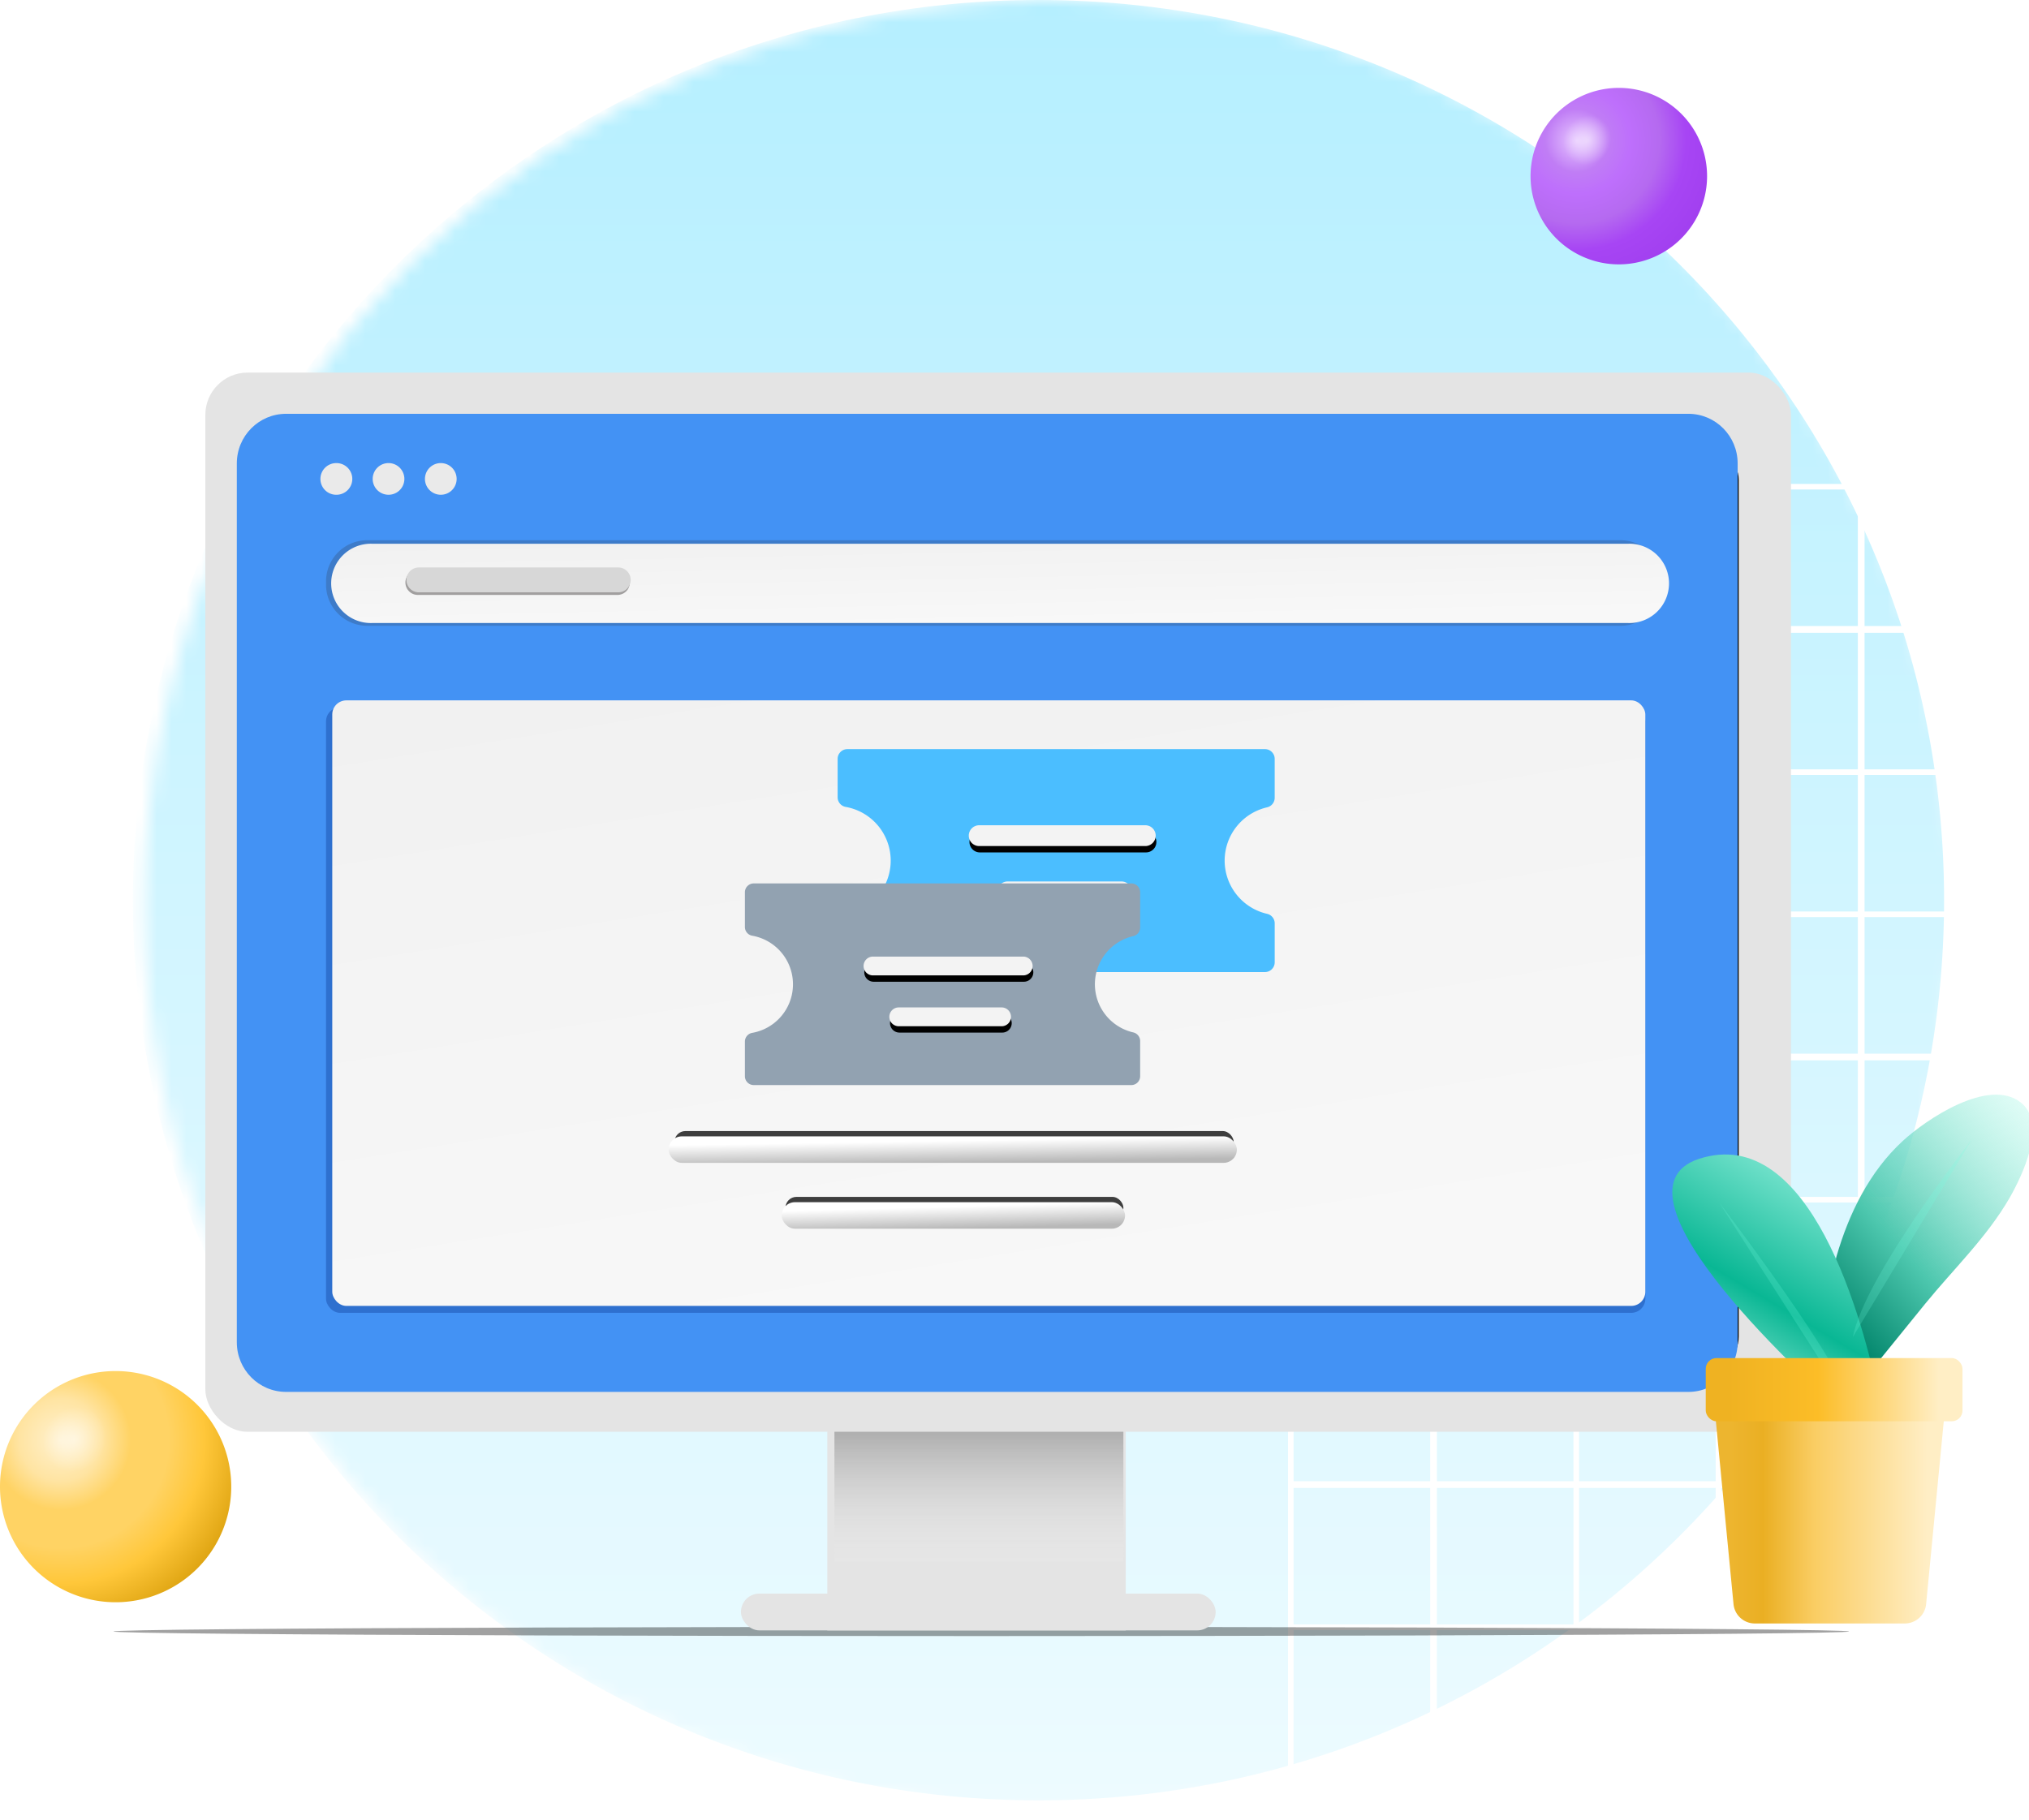 <svg xmlns="http://www.w3.org/2000/svg" width="136" height="122" fill="none" viewBox="0 0 136 122"><mask id="fs-a0yz44u54a" width="123" height="122" x="9" y="0" maskUnits="userSpaceOnUse"><path fill="url(#paint0_linear)" d="M70.377 121.412c33.527 0 60.706-27.179 60.706-60.706S103.904 0 70.377 0 9.671 27.179 9.671 60.706s27.18 60.706 60.706 60.706z"/></mask><g mask="url(#fs-a0yz44u54a)"><path fill="url(#paint1_linear)" d="M69.61 120.703c33.522 0 60.698-27.02 60.698-60.352C130.308 27.021 103.132 0 69.609 0 36.087 0 8.911 27.02 8.911 60.351c0 33.332 27.176 60.352 60.698 60.352z"/><path fill="#fff" d="M89.385 32.442a3.053 3.053 0 00-3.053 3.054v150.257h153.31V32.443H89.385zm149.807 9.53h-9.155v-9.154h9.155v9.155zm-76.017 57.333v-9.156h9.155v9.156h-9.155zm9.155.45v9.155h-9.155v-9.155h9.155zm-9.53-.45h-9.155v-9.156h9.155v9.156zm0 .45v9.155h-9.155v-9.155h9.155zm-9.606 9.155h-9.155v-9.155h9.155v9.155zm0 .375v9.155h-9.155v-9.155h9.155zm.451 0h9.155v9.155h-9.155v-9.155zm9.155 9.53v9.155h-9.155v-9.155h9.155zm.375 0h9.155v9.155h-9.155v-9.155zm0-.375v-9.155h9.155v9.155h-9.155zm9.53-9.155h9.155v9.155h-9.155v-9.155zm0-.375v-9.155h9.155v9.155h-9.155zm0-9.605v-9.156h9.155v9.156h-9.155zm0-9.53v-9.156h9.155v9.155h-9.155zm-.375 0h-9.155v-9.156h9.155v9.155zm-9.53 0h-9.155v-9.156h9.155v9.155zm-9.606 0h-9.155v-9.156h9.155v9.155zm0 .374v9.156h-9.155v-9.156h9.155zm-9.53 9.156h-9.155v-9.156h9.155v9.156zm0 .45v9.155h-9.155v-9.155h9.155zm0 9.53v9.155h-9.155v-9.155h9.155zm0 9.53v9.155h-9.155v-9.155h9.155zm.375 0h9.155v9.155h-9.155v-9.155zm9.155 9.606v9.155h-9.155v-9.155h9.155zm.451 0h9.155v9.155h-9.155v-9.155zm9.53 0h9.155v9.155h-9.155v-9.155zm9.53 0h9.155v9.155h-9.155v-9.155zm0-.451v-9.155h9.155v9.155h-9.155zm9.606-9.155h9.155v9.155h-9.155v-9.155zm0-.375v-9.155h9.155v9.155h-9.155zm0-9.53v-9.155h9.155v9.155h-9.155zm0-9.605v-9.156h9.155v9.156h-9.155zm0-9.53v-9.156h9.155v9.155h-9.155zm0-9.531v-9.155h9.155v9.155h-9.155zm-.451 0h-9.155v-9.155h9.155v9.155zm-9.53 0h-9.155v-9.155h9.155v9.155zm-9.53 0h-9.155v-9.155h9.155v9.155zm-9.606 0h-9.155v-9.155h9.155v9.155zm-9.53 0h-9.155v-9.155h9.155v9.155zm0 .375v9.155h-9.155V80.62h9.155zm-9.53 9.155h-9.155V80.62h9.155v9.155zm0 .376v9.155h-9.155v-9.156h9.155zm0 9.605v9.155h-9.155v-9.155h9.155zm0 9.53v9.155h-9.155v-9.155h9.155zm0 9.53v9.155h-9.155v-9.155h9.155zm0 9.606v9.155h-9.155v-9.155h9.155zm.375 0h9.155v9.155h-9.155v-9.155zm9.155 9.53v9.155h-9.155v-9.155h9.155zm.375 0h9.155v9.155h-9.155v-9.155zm9.606 0h9.155v9.155h-9.155v-9.155zm9.53 0h9.155v9.155h-9.155v-9.155zm9.53 0h9.155v9.155h-9.155v-9.155zm9.606 0h9.155v9.155h-9.155v-9.155zm0-.375v-9.155h9.155v9.155h-9.155zm9.53-9.155h9.155v9.155h-9.155v-9.155zm0-.451v-9.155h9.155v9.155h-9.155zm0-9.53v-9.155h9.155v9.155h-9.155zm0-9.53v-9.155h9.155v9.155h-9.155zm0-9.605v-9.156h9.155v9.156h-9.155zm0-9.53v-9.156h9.155v9.155h-9.155zm0-9.531v-9.155h9.155v9.155h-9.155zm0-9.605v-9.155h9.155v9.155h-9.155zm-.375 0h-9.155v-9.155h9.155v9.155zm-9.606 0h-9.155v-9.155h9.155v9.155zm-9.53 0h-9.155v-9.155h9.155v9.155zm-9.53 0h-9.155v-9.155h9.155v9.155zm-9.606 0h-9.155v-9.155h9.155v9.155zm-9.53 0h-9.155v-9.155h9.155v9.155zm-9.53 0h-9.155v-9.155h9.155v9.155zm0 .45v9.155h-9.155v-9.155h9.155zm-9.606 9.155h-9.155v-9.155h9.155v9.155zm0 .375v9.155h-9.155V80.62h9.155zm0 9.53v9.156h-9.155v-9.156h9.155zm0 9.606v9.155h-9.155v-9.155h9.155zm0 9.53v9.155h-9.155v-9.155h9.155zm0 9.53v9.155h-9.155v-9.155h9.155zm0 9.606v9.155h-9.155v-9.155h9.155zm0 9.53v9.155h-9.155v-9.155h9.155zm.451 0h9.155v9.155h-9.155v-9.155zm9.155 9.53v9.155h-9.155v-9.155h9.155zm.375 0h9.155v9.155h-9.155v-9.155zm9.53 0h9.155v9.155h-9.155v-9.155zm9.606 0h9.155v9.155h-9.155v-9.155zm9.53 0h9.155v9.155h-9.155v-9.155zm9.53 0h9.155v9.155h-9.155v-9.155zm9.606 0h9.155v9.155h-9.155v-9.155zm9.53 0h9.155v9.155h-9.155v-9.155zm0-.375v-9.155h9.155v9.155h-9.155zm9.53-9.155h9.155v9.155h-9.155v-9.155zm0-.375v-9.155h9.155v9.155h-9.155zm0-9.606v-9.155h9.155v9.155h-9.155zm0-9.53v-9.155h9.155v9.155h-9.155zm0-9.53v-9.155h9.155v9.155h-9.155zm0-9.605v-9.156h9.155v9.156h-9.155zm0-9.53v-9.156h9.155v9.155h-9.155zm0-9.531v-9.155h9.155v9.155h-9.155zm0-9.605v-9.155h9.155v9.155h-9.155zm0-9.53v-9.156h9.155v9.155h-9.155zm-.375 0h-9.155v-9.156h9.155v9.155zm-9.53 0h-9.155v-9.156h9.155v9.155zm-9.606 0h-9.155v-9.156h9.155v9.155zm-9.53 0h-9.155v-9.156h9.155v9.155zm-9.53 0h-9.155v-9.156h9.155v9.155zm-9.606 0h-9.155v-9.156h9.155v9.155zm-9.53 0h-9.155v-9.156h9.155v9.155zm-9.53 0h-9.155v-9.156h9.155v9.155zm-9.606 0h-9.155v-9.156h9.155v9.155zm0 .374v9.156h-9.155v-9.155h9.155zm-9.53 9.156h-9.155v-9.155h9.155v9.155zm0 .45v9.155h-9.155v-9.155h9.155zm0 9.53v9.155h-9.155V80.62h9.155zm0 9.53v9.156h-9.155v-9.156h9.155zm0 9.606v9.155h-9.155v-9.155h9.155zm0 9.53v9.155h-9.155v-9.155h9.155zm0 9.53v9.155h-9.155v-9.155h9.155zm0 9.606v9.155h-9.155v-9.155h9.155zm0 9.53v9.155h-9.155v-9.155h9.155zm0 9.53v9.155h-9.155v-9.155h9.155zm.375 0h9.155v9.155h-9.155v-9.155zm9.155 9.606v9.155h-9.155v-9.155h9.155zm.451 0h9.155v9.155h-9.155v-9.155zm9.53 0h9.155v9.155h-9.155v-9.155zm9.53 0h9.155v9.155h-9.155v-9.155zm9.606 0h9.155v9.155h-9.155v-9.155zm9.53 0h9.155v9.155h-9.155v-9.155zm9.53 0h9.155v9.155h-9.155v-9.155zm9.606 0h9.155v9.155h-9.155v-9.155zm9.53 0h9.155v9.155h-9.155v-9.155zm9.53 0h9.155v9.155h-9.155v-9.155zm0-.451v-9.155h9.155v9.155h-9.155zm9.605-9.155h9.156v9.155h-9.156v-9.155zm0-.375v-9.155h9.156v9.155h-9.156zm0-9.53v-9.155h9.156v9.155h-9.156zm0-9.606v-9.155h9.156v9.155h-9.156zm0-9.53v-9.155h9.156v9.155h-9.156zm0-9.53v-9.155h9.156v9.155h-9.156zm0-9.605v-9.156h9.156v9.156h-9.156zm0-9.53v-9.156h9.156v9.155h-9.156zm0-9.531v-9.155h9.156v9.155h-9.156zm0-9.605v-9.155h9.156v9.155h-9.156zm0-9.53v-9.156h9.156v9.155h-9.156zm0-9.531v-9.155h9.156v9.155h-9.156zm-.45 0h-9.155v-9.155h9.155v9.155zm-9.53 0h-9.155v-9.155h9.155v9.155zm-9.53 0h-9.155v-9.155h9.155v9.155zm-9.606 0h-9.155v-9.155h9.155v9.155zm-9.53 0h-9.155v-9.155h9.155v9.155zm-9.53 0h-9.155v-9.155h9.155v9.155zm-9.606 0h-9.155v-9.155h9.155v9.155zm-9.53 0h-9.155v-9.155h9.155v9.155zm-9.53 0h-9.155v-9.155h9.155v9.155zm-9.606 0h-9.155v-9.155h9.155v9.155zm-9.53 0h-9.155v-9.155h9.155v9.155zm0 .375v9.155h-9.155v-9.155h9.155zm-9.53 9.155h-9.155v-9.155h9.155v9.155zm0 .376v9.155h-9.155v-9.155h9.155zm0 9.605v9.155h-9.155v-9.155h9.155zm0 9.53v9.155h-9.155V80.62h9.155zm0 9.53v9.156h-9.155v-9.156h9.155zm0 9.606v9.155h-9.155v-9.155h9.155zm0 9.53v9.155h-9.155v-9.155h9.155zm0 9.53v9.155h-9.155v-9.155h9.155zm0 9.606v9.155h-9.155v-9.155h9.155zm0 9.53v9.155h-9.155v-9.155h9.155zm0 9.53v9.155h-9.155v-9.155h9.155zm0 9.606v9.155h-9.155v-9.155h9.155zm.375 0h9.155v9.155h-9.155v-9.155zm9.155 9.53v9.155h-9.155v-9.155h9.155zm.375 0h9.155v9.155h-9.155v-9.155zm9.606 0h9.155v9.155h-9.155v-9.155zm9.53 0h9.155v9.155h-9.155v-9.155zm9.53 0h9.155v9.155h-9.155v-9.155zm9.606 0h9.155v9.155h-9.155v-9.155zm9.53 0h9.155v9.155h-9.155v-9.155zm9.53 0h9.155v9.155h-9.155v-9.155zm9.606 0h9.155v9.155h-9.155v-9.155zm9.53 0h9.155v9.155h-9.155v-9.155zm9.53 0h9.155v9.155h-9.155v-9.155zm9.605 0h9.156v9.155h-9.156v-9.155zm0-.375v-9.155h9.156v9.155h-9.156zm9.531-9.155h9.155v9.155h-9.155v-9.155zm0-.451v-9.155h9.155v9.155h-9.155zm0-9.53v-9.155h9.155v9.155h-9.155zm0-9.53v-9.155h9.155v9.155h-9.155zm0-9.606v-9.155h9.155v9.155h-9.155zm0-9.53v-9.155h9.155v9.155h-9.155zm0-9.53v-9.155h9.155v9.155h-9.155zm0-9.605v-9.156h9.155v9.156h-9.155zm0-9.53v-9.156h9.155v9.155h-9.155zm0-9.531v-9.155h9.155v9.155h-9.155zm0-9.605v-9.155h9.155v9.155h-9.155zm0-9.53v-9.156h9.155v9.155h-9.155zm0-9.531v-9.155h9.155v9.155h-9.155zm0-9.605v-9.155h9.155v9.155h-9.155zm-.375 0h-9.156v-9.155h9.156v9.155zm-9.606 0h-9.155v-9.155h9.155v9.155zm-9.53 0h-9.155v-9.155h9.155v9.155zm-9.53 0h-9.155v-9.155h9.155v9.155zm-9.606 0h-9.155v-9.155h9.155v9.155zm-9.53 0h-9.155v-9.155h9.155v9.155zm-9.53 0h-9.155v-9.155h9.155v9.155zm-9.606 0h-9.155v-9.155h9.155v9.155zm-9.53 0h-9.155v-9.155h9.155v9.155zm-9.53 0h-9.155v-9.155h9.155v9.155zm-9.606 0h-9.155v-9.155h9.155v9.155zm-9.53 0h-9.155v-9.155h9.155v9.155zm-9.53 0h-9.155v-9.155h9.155v9.155zm0 .45v9.155h-9.155v-9.155h9.155zm-9.606 9.155h-9.155v-9.155h9.156v9.155zm0 .375v9.155h-9.155v-9.155h9.156zm0 9.53v9.156h-9.155v-9.155h9.156zm0 9.606v9.155h-9.155v-9.155h9.156zm0 9.53v9.155h-9.155V80.62h9.156zm0 9.53v9.156h-9.155v-9.156h9.156zm0 9.606v9.155h-9.155v-9.155h9.156zm0 9.53v9.155h-9.155v-9.155h9.156zm0 9.53v9.155h-9.155v-9.155h9.156zm0 9.606v9.155h-9.155v-9.155h9.156zm0 9.53v9.155h-9.155v-9.155h9.156zm0 9.53v9.155h-9.155v-9.155h9.156zm0 9.606v9.155h-9.155v-9.155h9.156zm0 9.53v9.155h-9.155v-9.155h9.156zm.45 0h9.156v9.155h-9.155v-9.155zm9.156 9.53v9.155h-9.155v-9.155h9.155zm.375 0h9.155v9.155h-9.155v-9.155zm9.53 0h9.155v9.155h-9.155v-9.155zm9.606 0h9.155v9.155h-9.155v-9.155zm9.53 0h9.155v9.155h-9.155v-9.155zm9.53 0h9.155v9.155h-9.155v-9.155zm9.606 0h9.155v9.155h-9.155v-9.155zm9.53 0h9.155v9.155h-9.155v-9.155zm9.53 0h9.155v9.155h-9.155v-9.155zm9.606 0h9.155v9.155h-9.155v-9.155zm9.53 0h9.155v9.155h-9.155v-9.155zm9.53 0h9.155v9.155h-9.155v-9.155zm9.605 0h9.156v9.155h-9.156v-9.155zm9.531 0h9.155v9.155h-9.155v-9.155zm0-.375v-9.155h9.155v9.155h-9.155zm9.53-9.155h9.155v9.155h-9.155v-9.155zm0-.375v-9.155h9.155v9.155h-9.155zm0-9.606v-9.155h9.155v9.155h-9.155zm0-9.53v-9.155h9.155v9.155h-9.155zm0-9.53v-9.155h9.155v9.155h-9.155zm0-9.606v-9.155h9.155v9.155h-9.155zm0-9.53v-9.155h9.155v9.155h-9.155zm0-9.53v-9.155h9.155v9.155h-9.155zm0-9.605v-9.156h9.155v9.156h-9.155zm0-9.53v-9.156h9.155v9.155h-9.155zm0-9.531v-9.155h9.155v9.155h-9.155zm0-9.605v-9.155h9.155v9.155h-9.155zm0-9.53v-9.156h9.155v9.155h-9.155zm0-9.531v-9.155h9.155v9.155h-9.155zM95.862 32.818v9.155h-9.155V35.87a3.053 3.053 0 013.054-3.053h6.102zm-9.155 143.329h9.156v9.155h-9.156v-9.155zm143.33 9.155v-9.155h9.155v9.155h-9.155z"/></g><path fill="url(#paint2_radial)" d="M7.75 107.42a7.75 7.75 0 100-15.5 7.75 7.75 0 000 15.5z"/><path fill="url(#paint3_radial)" d="M3.268 99.292c-1.405-.865-1.756-2.836-.784-4.375.946-1.54 2.863-2.107 4.267-1.243 1.404.865 1.756 2.836.783 4.375-.972 1.567-2.89 2.107-4.266 1.243z" opacity=".5"/><path fill="url(#paint4_radial)" d="M108.506 17.724a5.916 5.916 0 100-11.832 5.916 5.916 0 000 11.832z"/><path fill="url(#paint5_radial)" d="M105.084 11.52c-1.072-.66-1.34-2.165-.598-3.34.722-1.174 2.185-1.607 3.257-.948 1.072.66 1.34 2.165.598 3.34-.742 1.195-2.206 1.607-3.257.948z" opacity=".5"/><g filter="url(#filter0_f)"><ellipse cx="65.773" cy="109.38" fill="#000" fill-opacity=".37" rx="58.169" ry=".308"/></g><g filter="url(#filter1_ii)"><path fill="#E4E4E4" d="M55.454 86.092c0-1.043.845-1.889 1.887-1.889h16.227c1.042 0 1.887.845 1.887 1.888v22.981H55.454v-22.98z"/></g><path fill="url(#paint6_linear)" d="M55.93 93.552h19.368v11.164H55.93z"/><g filter="url(#filter2_ii)"><rect width="106.281" height="71.011" x="13.764" y="24.744" fill="#E4E4E4" rx="2.831"/></g><rect width="98.097" height="62.191" x="18.444" y="29.777" fill="#010101" rx="2.359"/><g filter="url(#filter3_iii)"><path fill="#4392F4" d="M113.641 27.507H19.648c-1.824 0-3.302 1.488-3.302 3.325v58.925c0 1.836 1.478 3.325 3.302 3.325h93.993c1.824 0 3.302-1.489 3.302-3.325V30.832c0-1.837-1.478-3.325-3.302-3.325z"/></g><path fill="#231F20" d="M108.62 36.218H24.614a2.76 2.76 0 00-2.76 2.76v.216a2.76 2.76 0 002.76 2.76h84.006a2.76 2.76 0 002.76-2.76v-.216a2.76 2.76 0 00-2.76-2.76z" opacity=".2"/><g filter="url(#filter4_ii)"><path fill="url(#paint7_linear)" d="M109.139 36.218H24.93a2.659 2.659 0 100 5.316h84.209a2.659 2.659 0 100-5.316z"/></g><path fill="#231F20" d="M41.354 38.219H28.037a.834.834 0 100 1.667h13.317a.834.834 0 100-1.667z" opacity=".4"/><path fill="#D7D7D7" d="M41.41 38.045H28.105a.834.834 0 100 1.667H41.41a.834.834 0 100-1.667z"/><g filter="url(#filter5_ii)"><path fill="#EAEAEA" d="M22.506 33.17a1.062 1.062 0 100-2.122 1.062 1.062 0 000 2.123z"/></g><g filter="url(#filter6_ii)"><path fill="#EAEAEA" d="M26.01 33.17a1.062 1.062 0 100-2.123 1.062 1.062 0 000 2.123z"/></g><g filter="url(#filter7_ii)"><path fill="#EAEAEA" d="M29.513 33.17a1.062 1.062 0 100-2.123 1.062 1.062 0 000 2.123z"/></g><rect width="88.431" height="40.597" x="21.853" y="47.42" fill="#002880" fill-opacity=".32" rx=".944"/><g filter="url(#filter8_ii)"><rect width="88.012" height="40.597" x="22.271" y="46.719" fill="url(#paint8_linear)" rx=".944"/></g><g filter="url(#filter9_di)"><path fill="#4BBEFF" d="M82.18 57.7a3.667 3.667 0 012.842-3.573.655.655 0 00.512-.637v-2.613a.655.655 0 00-.655-.654H56.894a.655.655 0 00-.655.654v2.578a.654.654 0 00.54.643 3.658 3.658 0 010 7.203.655.655 0 00-.54.643v2.572a.655.655 0 00.655.655H84.88a.655.655 0 00.655-.655v-2.612a.654.654 0 00-.512-.638A3.666 3.666 0 0182.18 57.7z"/></g><g filter="url(#filter10_d)"><path fill="#000" d="M76.814 55.281H65.679a.697.697 0 00-.696.697v.002c0 .384.312.696.696.696h11.135a.697.697 0 00.696-.696v-.002a.697.697 0 00-.696-.697z"/></g><g filter="url(#filter11_ii)"><path fill="#F3F3F3" d="M76.814 55.281H65.679a.697.697 0 00-.696.697v.002c0 .384.312.696.696.696h11.135a.697.697 0 00.696-.696v-.002a.697.697 0 00-.696-.697z"/></g><g filter="url(#filter12_d)"><path fill="#000" d="M75.214 59.05h-7.625a.697.697 0 00-.697.696v.002c0 .385.312.696.697.696h7.625a.697.697 0 00.697-.696v-.002a.697.697 0 00-.697-.697z"/></g><g filter="url(#filter13_ii)"><path fill="#F3F3F3" d="M75.214 59.05h-7.625a.697.697 0 00-.697.696v.002c0 .385.312.696.697.696h7.625a.697.697 0 00.697-.696v-.002a.697.697 0 00-.697-.697z"/></g><g filter="url(#filter14_d)"><g filter="url(#filter15_i)"><path fill="#92A2B1" d="M73.483 64.386a3.315 3.315 0 012.57-3.23.592.592 0 00.463-.577v-2.362a.592.592 0 00-.592-.593H50.616a.592.592 0 00-.592.593v2.33a.592.592 0 00.488.582 3.307 3.307 0 010 6.514.592.592 0 00-.488.582v2.326a.592.592 0 00.592.592h25.308a.592.592 0 00.592-.592v-2.363a.592.592 0 00-.463-.576 3.315 3.315 0 01-2.57-3.226z"/></g><g filter="url(#filter16_d)"><path fill="#000" d="M68.63 62.199H58.561a.63.63 0 00-.63.63v.001c0 .348.282.63.63.63h10.07a.63.63 0 00.63-.63v-.001a.63.63 0 00-.63-.63z"/></g><g filter="url(#filter17_ii)"><path fill="#F3F3F3" d="M68.63 62.199H58.561a.63.63 0 00-.63.63v.001c0 .348.282.63.63.63h10.07a.63.63 0 00.63-.63v-.001a.63.63 0 00-.63-.63z"/></g><g filter="url(#filter18_d)"><path fill="#000" d="M67.183 65.607h-6.895a.63.63 0 00-.63.63v.002c0 .347.282.63.63.63h6.895a.63.63 0 00.63-.63v-.002a.63.63 0 00-.63-.63z"/></g><g filter="url(#filter19_ii)"><path fill="#F3F3F3" d="M67.183 65.607h-6.895a.63.63 0 00-.63.63v.002c0 .347.282.63.63.63h6.895a.63.63 0 00.63-.63v-.002a.63.63 0 00-.63-.63z"/></g></g><g filter="url(#filter20_d)"><rect width="22.652" height="1.472" x="52.648" y="80.196" fill="#3E3E3E" rx=".736"/></g><g filter="url(#filter21_dii)"><rect width="23.015" height="1.777" x="52.441" y="79.891" fill="url(#paint9_linear)" rx=".889"/></g><g filter="url(#filter22_d)"><rect width="37.488" height="1.472" x="45.205" y="75.783" fill="#3E3E3E" rx=".736"/></g><g filter="url(#filter23_dii)"><rect width="38.089" height="1.777" x="44.862" y="75.477" fill="url(#paint10_linear)" rx=".889"/></g><g filter="url(#filter24_ii)"><rect width="31.819" height="2.467" x="49.664" y="106.604" fill="#E4E4E4" rx="1.234"/></g><g filter="url(#filter25_i)"><path fill="url(#paint11_linear)" d="M121.209 93.179c-.029-.008-.059-.013-.083-.032-.607-.486 1.126-8.107 1.29-8.673.83-2.865 2.204-5.653 4.413-7.698 1.564-1.448 5.743-4.28 7.911-2.615 1.827 1.405.115 4.933-.727 6.408-1.51 2.623-3.735 4.748-5.636 7.075-1.134 1.391-2.273 2.81-3.407 4.201-.078.102-.725 1.02-1.159 1.541-.225.27-.55.313-.891.227l-1.711-.434z"/></g><g filter="url(#filter26_i)"><path fill="url(#paint12_linear)" d="M123.702 95.476c.927.2 1.753-.589 1.56-1.517-1.065-5.11-4.595-18.43-12.07-16.003-6.793 2.23 7.807 15.367 9.922 17.228.17.15.367.244.588.292z"/></g><path fill="#77FFE4" fill-opacity=".2" d="M115.228 80.613s8.742 11.41 8.842 13.824l-8.842-13.824zm16.927-4.202s-7.183 9.164-7.964 13.231l7.964-13.23z"/><path fill="url(#paint13_linear)" d="M114.776 92.838a1.436 1.436 0 011.429-1.573h12.89c.847 0 1.51.73 1.428 1.573l-1.418 14.707a1.435 1.435 0 01-1.428 1.298h-10.054c-.74 0-1.358-.562-1.429-1.298l-1.418-14.707z"/><g filter="url(#filter27_i)"><rect width="17.209" height="4.237" x="114.046" y="91.265" fill="url(#paint14_linear)" rx=".718"/></g><defs><filter id="filter0_f" width="118.318" height="2.597" x="6.615" y="108.082" color-interpolation-filters="sRGB" filterUnits="userSpaceOnUse"><feFlood flood-opacity="0" result="BackgroundImageFix"/><feBlend in="SourceGraphic" in2="BackgroundImageFix" result="shape"/><feGaussianBlur result="effect1_foregroundBlur" stdDeviation=".495"/></filter><filter id="filter1_ii" width="20.19" height="25.057" x="55.359" y="84.109" color-interpolation-filters="sRGB" filterUnits="userSpaceOnUse"><feFlood flood-opacity="0" result="BackgroundImageFix"/><feBlend in="SourceGraphic" in2="BackgroundImageFix" result="shape"/><feColorMatrix in="SourceAlpha" result="hardAlpha" values="0 0 0 0 0 0 0 0 0 0 0 0 0 0 0 0 0 0 127 0"/><feOffset dx=".472" dy=".519"/><feGaussianBlur stdDeviation=".047"/><feComposite in2="hardAlpha" k2="-1" k3="1" operator="arithmetic"/><feColorMatrix values="0 0 0 0 0.958 0 0 0 0 0.958 0 0 0 0 0.958 0 0 0 1 0"/><feBlend in2="shape" result="effect1_innerShadow"/><feColorMatrix in="SourceAlpha" result="hardAlpha" values="0 0 0 0 0 0 0 0 0 0 0 0 0 0 0 0 0 0 127 0"/><feOffset dx="-.472" dy="-.283"/><feGaussianBlur stdDeviation=".047"/><feComposite in2="hardAlpha" k2="-1" k3="1" operator="arithmetic"/><feColorMatrix values="0 0 0 0 0.833 0 0 0 0 0.833 0 0 0 0 0.833 0 0 0 1 0"/><feBlend in2="effect1_innerShadow" result="effect2_innerShadow"/></filter><filter id="filter2_ii" width="106.847" height="71.625" x="13.669" y="24.649" color-interpolation-filters="sRGB" filterUnits="userSpaceOnUse"><feFlood flood-opacity="0" result="BackgroundImageFix"/><feBlend in="SourceGraphic" in2="BackgroundImageFix" result="shape"/><feColorMatrix in="SourceAlpha" result="hardAlpha" values="0 0 0 0 0 0 0 0 0 0 0 0 0 0 0 0 0 0 127 0"/><feOffset dx=".472" dy=".519"/><feGaussianBlur stdDeviation=".283"/><feComposite in2="hardAlpha" k2="-1" k3="1" operator="arithmetic"/><feColorMatrix values="0 0 0 0 1 0 0 0 0 1 0 0 0 0 1 0 0 0 1 0"/><feBlend in2="shape" result="effect1_innerShadow"/><feColorMatrix in="SourceAlpha" result="hardAlpha" values="0 0 0 0 0 0 0 0 0 0 0 0 0 0 0 0 0 0 127 0"/><feOffset dx="-.472" dy="-.283"/><feGaussianBlur stdDeviation=".047"/><feComposite in2="hardAlpha" k2="-1" k3="1" operator="arithmetic"/><feColorMatrix values="0 0 0 0 0.833 0 0 0 0 0.833 0 0 0 0 0.833 0 0 0 1 0"/><feBlend in2="effect1_innerShadow" result="effect2_innerShadow"/></filter><filter id="filter3_iii" width="101.069" height="66.377" x="15.874" y="27.224" color-interpolation-filters="sRGB" filterUnits="userSpaceOnUse"><feFlood flood-opacity="0" result="BackgroundImageFix"/><feBlend in="SourceGraphic" in2="BackgroundImageFix" result="shape"/><feColorMatrix in="SourceAlpha" result="hardAlpha" values="0 0 0 0 0 0 0 0 0 0 0 0 0 0 0 0 0 0 127 0"/><feOffset dy="-.283"/><feGaussianBlur stdDeviation=".283"/><feComposite in2="hardAlpha" k2="-1" k3="1" operator="arithmetic"/><feColorMatrix values="0 0 0 0 0.089 0 0 0 0 0.328 0 0 0 0 0.629 0 0 0 1 0"/><feBlend in2="shape" result="effect1_innerShadow"/><feColorMatrix in="SourceAlpha" result="hardAlpha" values="0 0 0 0 0 0 0 0 0 0 0 0 0 0 0 0 0 0 127 0"/><feOffset dy=".519"/><feGaussianBlur stdDeviation=".26"/><feComposite in2="hardAlpha" k2="-1" k3="1" operator="arithmetic"/><feColorMatrix values="0 0 0 0 0.642 0 0 0 0 0.85 0 0 0 0 1 0 0 0 1 0"/><feBlend in2="effect1_innerShadow" result="effect2_innerShadow"/><feColorMatrix in="SourceAlpha" result="hardAlpha" values="0 0 0 0 0 0 0 0 0 0 0 0 0 0 0 0 0 0 127 0"/><feOffset dx="-.472"/><feGaussianBlur stdDeviation=".236"/><feComposite in2="hardAlpha" k2="-1" k3="1" operator="arithmetic"/><feColorMatrix values="0 0 0 0 0 0 0 0 0 0 0 0 0 0 0 0 0 0 0.25 0"/><feBlend in2="effect2_innerShadow" result="effect3_innerShadow"/></filter><filter id="filter4_ii" width="90.093" height="5.929" x="22.177" y="36.123" color-interpolation-filters="sRGB" filterUnits="userSpaceOnUse"><feFlood flood-opacity="0" result="BackgroundImageFix"/><feBlend in="SourceGraphic" in2="BackgroundImageFix" result="shape"/><feColorMatrix in="SourceAlpha" result="hardAlpha" values="0 0 0 0 0 0 0 0 0 0 0 0 0 0 0 0 0 0 127 0"/><feOffset dx=".472" dy=".519"/><feGaussianBlur stdDeviation=".283"/><feComposite in2="hardAlpha" k2="-1" k3="1" operator="arithmetic"/><feColorMatrix values="0 0 0 0 1 0 0 0 0 1 0 0 0 0 1 0 0 0 1 0"/><feBlend in2="shape" result="effect1_innerShadow"/><feColorMatrix in="SourceAlpha" result="hardAlpha" values="0 0 0 0 0 0 0 0 0 0 0 0 0 0 0 0 0 0 127 0"/><feOffset dx="-.472" dy="-.283"/><feGaussianBlur stdDeviation=".047"/><feComposite in2="hardAlpha" k2="-1" k3="1" operator="arithmetic"/><feColorMatrix values="0 0 0 0 0.833 0 0 0 0 0.833 0 0 0 0 0.833 0 0 0 1 0"/><feBlend in2="effect1_innerShadow" result="effect2_innerShadow"/></filter><filter id="filter5_ii" width="2.265" height="2.265" x="21.351" y="30.953" color-interpolation-filters="sRGB" filterUnits="userSpaceOnUse"><feFlood flood-opacity="0" result="BackgroundImageFix"/><feBlend in="SourceGraphic" in2="BackgroundImageFix" result="shape"/><feColorMatrix in="SourceAlpha" result="hardAlpha" values="0 0 0 0 0 0 0 0 0 0 0 0 0 0 0 0 0 0 127 0"/><feOffset dx=".094" dy=".094"/><feGaussianBlur stdDeviation=".024"/><feComposite in2="hardAlpha" k2="-1" k3="1" operator="arithmetic"/><feColorMatrix values="0 0 0 0 1 0 0 0 0 1 0 0 0 0 1 0 0 0 1 0"/><feBlend in2="shape" result="effect1_innerShadow"/><feColorMatrix in="SourceAlpha" result="hardAlpha" values="0 0 0 0 0 0 0 0 0 0 0 0 0 0 0 0 0 0 127 0"/><feOffset dx="-.094" dy="-.094"/><feGaussianBlur stdDeviation=".047"/><feComposite in2="hardAlpha" k2="-1" k3="1" operator="arithmetic"/><feColorMatrix values="0 0 0 0 0.658 0 0 0 0 0.658 0 0 0 0 0.658 0 0 0 1 0"/><feBlend in2="effect1_innerShadow" result="effect2_innerShadow"/></filter><filter id="filter6_ii" width="2.265" height="2.265" x="24.853" y="30.953" color-interpolation-filters="sRGB" filterUnits="userSpaceOnUse"><feFlood flood-opacity="0" result="BackgroundImageFix"/><feBlend in="SourceGraphic" in2="BackgroundImageFix" result="shape"/><feColorMatrix in="SourceAlpha" result="hardAlpha" values="0 0 0 0 0 0 0 0 0 0 0 0 0 0 0 0 0 0 127 0"/><feOffset dx=".094" dy=".094"/><feGaussianBlur stdDeviation=".024"/><feComposite in2="hardAlpha" k2="-1" k3="1" operator="arithmetic"/><feColorMatrix values="0 0 0 0 1 0 0 0 0 1 0 0 0 0 1 0 0 0 1 0"/><feBlend in2="shape" result="effect1_innerShadow"/><feColorMatrix in="SourceAlpha" result="hardAlpha" values="0 0 0 0 0 0 0 0 0 0 0 0 0 0 0 0 0 0 127 0"/><feOffset dx="-.094" dy="-.094"/><feGaussianBlur stdDeviation=".047"/><feComposite in2="hardAlpha" k2="-1" k3="1" operator="arithmetic"/><feColorMatrix values="0 0 0 0 0.658 0 0 0 0 0.658 0 0 0 0 0.658 0 0 0 1 0"/><feBlend in2="effect1_innerShadow" result="effect2_innerShadow"/></filter><filter id="filter7_ii" width="2.265" height="2.265" x="28.357" y="30.953" color-interpolation-filters="sRGB" filterUnits="userSpaceOnUse"><feFlood flood-opacity="0" result="BackgroundImageFix"/><feBlend in="SourceGraphic" in2="BackgroundImageFix" result="shape"/><feColorMatrix in="SourceAlpha" result="hardAlpha" values="0 0 0 0 0 0 0 0 0 0 0 0 0 0 0 0 0 0 127 0"/><feOffset dx=".094" dy=".094"/><feGaussianBlur stdDeviation=".024"/><feComposite in2="hardAlpha" k2="-1" k3="1" operator="arithmetic"/><feColorMatrix values="0 0 0 0 1 0 0 0 0 1 0 0 0 0 1 0 0 0 1 0"/><feBlend in2="shape" result="effect1_innerShadow"/><feColorMatrix in="SourceAlpha" result="hardAlpha" values="0 0 0 0 0 0 0 0 0 0 0 0 0 0 0 0 0 0 127 0"/><feOffset dx="-.094" dy="-.094"/><feGaussianBlur stdDeviation=".047"/><feComposite in2="hardAlpha" k2="-1" k3="1" operator="arithmetic"/><feColorMatrix values="0 0 0 0 0.658 0 0 0 0 0.658 0 0 0 0 0.658 0 0 0 1 0"/><feBlend in2="effect1_innerShadow" result="effect2_innerShadow"/></filter><filter id="filter8_ii" width="88.578" height="41.21" x="22.177" y="46.624" color-interpolation-filters="sRGB" filterUnits="userSpaceOnUse"><feFlood flood-opacity="0" result="BackgroundImageFix"/><feBlend in="SourceGraphic" in2="BackgroundImageFix" result="shape"/><feColorMatrix in="SourceAlpha" result="hardAlpha" values="0 0 0 0 0 0 0 0 0 0 0 0 0 0 0 0 0 0 127 0"/><feOffset dx=".472" dy=".519"/><feGaussianBlur stdDeviation=".283"/><feComposite in2="hardAlpha" k2="-1" k3="1" operator="arithmetic"/><feColorMatrix values="0 0 0 0 1 0 0 0 0 1 0 0 0 0 1 0 0 0 1 0"/><feBlend in2="shape" result="effect1_innerShadow"/><feColorMatrix in="SourceAlpha" result="hardAlpha" values="0 0 0 0 0 0 0 0 0 0 0 0 0 0 0 0 0 0 127 0"/><feOffset dx="-.472" dy="-.283"/><feGaussianBlur stdDeviation=".047"/><feComposite in2="hardAlpha" k2="-1" k3="1" operator="arithmetic"/><feColorMatrix values="0 0 0 0 0.833 0 0 0 0 0.833 0 0 0 0 0.833 0 0 0 1 0"/><feBlend in2="effect1_innerShadow" result="effect2_innerShadow"/></filter><filter id="filter9_di" width="30.238" height="15.987" x="55.767" y="49.94" color-interpolation-filters="sRGB" filterUnits="userSpaceOnUse"><feFlood flood-opacity="0" result="BackgroundImageFix"/><feColorMatrix in="SourceAlpha" values="0 0 0 0 0 0 0 0 0 0 0 0 0 0 0 0 0 0 127 0"/><feOffset dy=".283"/><feGaussianBlur stdDeviation=".236"/><feColorMatrix values="0 0 0 0 0 0 0 0 0 0 0 0 0 0 0 0 0 0 0.25 0"/><feBlend in2="BackgroundImageFix" result="effect1_dropShadow"/><feBlend in="SourceGraphic" in2="effect1_dropShadow" result="shape"/><feColorMatrix in="SourceAlpha" result="hardAlpha" values="0 0 0 0 0 0 0 0 0 0 0 0 0 0 0 0 0 0 127 0"/><feOffset dx="-.094" dy="-.283"/><feGaussianBlur stdDeviation=".142"/><feComposite in2="hardAlpha" k2="-1" k3="1" operator="arithmetic"/><feColorMatrix values="0 0 0 0 0.096 0 0 0 0 0.412 0 0 0 0 0.592 0 0 0 1 0"/><feBlend in2="shape" result="effect2_innerShadow"/></filter><filter id="filter10_d" width="13.471" height="2.339" x="64.511" y="55.281" color-interpolation-filters="sRGB" filterUnits="userSpaceOnUse"><feFlood flood-opacity="0" result="BackgroundImageFix"/><feColorMatrix in="SourceAlpha" values="0 0 0 0 0 0 0 0 0 0 0 0 0 0 0 0 0 0 127 0"/><feOffset dy=".472"/><feGaussianBlur stdDeviation=".236"/><feColorMatrix values="0 0 0 0 0 0 0 0 0 0 0 0 0 0 0 0 0 0 0.25 0"/><feBlend in2="BackgroundImageFix" result="effect1_dropShadow"/><feBlend in="SourceGraphic" in2="effect1_dropShadow" result="shape"/></filter><filter id="filter11_ii" width="12.575" height="1.631" x="64.936" y="55.187" color-interpolation-filters="sRGB" filterUnits="userSpaceOnUse"><feFlood flood-opacity="0" result="BackgroundImageFix"/><feBlend in="SourceGraphic" in2="BackgroundImageFix" result="shape"/><feColorMatrix in="SourceAlpha" result="hardAlpha" values="0 0 0 0 0 0 0 0 0 0 0 0 0 0 0 0 0 0 127 0"/><feOffset dy=".236"/><feGaussianBlur stdDeviation=".071"/><feComposite in2="hardAlpha" k2="-1" k3="1" operator="arithmetic"/><feColorMatrix values="0 0 0 0 1 0 0 0 0 1 0 0 0 0 1 0 0 0 1 0"/><feBlend in2="shape" result="effect1_innerShadow"/><feColorMatrix in="SourceAlpha" result="hardAlpha" values="0 0 0 0 0 0 0 0 0 0 0 0 0 0 0 0 0 0 127 0"/><feOffset dx="-.047" dy="-.189"/><feGaussianBlur stdDeviation=".047"/><feComposite in2="hardAlpha" k2="-1" k3="1" operator="arithmetic"/><feColorMatrix values="0 0 0 0 0.833 0 0 0 0 0.833 0 0 0 0 0.833 0 0 0 1 0"/><feBlend in2="effect1_innerShadow" result="effect2_innerShadow"/></filter><filter id="filter12_d" width="9.962" height="2.339" x="66.42" y="59.049" color-interpolation-filters="sRGB" filterUnits="userSpaceOnUse"><feFlood flood-opacity="0" result="BackgroundImageFix"/><feColorMatrix in="SourceAlpha" values="0 0 0 0 0 0 0 0 0 0 0 0 0 0 0 0 0 0 127 0"/><feOffset dy=".472"/><feGaussianBlur stdDeviation=".236"/><feColorMatrix values="0 0 0 0 0 0 0 0 0 0 0 0 0 0 0 0 0 0 0.25 0"/><feBlend in2="BackgroundImageFix" result="effect1_dropShadow"/><feBlend in="SourceGraphic" in2="effect1_dropShadow" result="shape"/></filter><filter id="filter13_ii" width="9.065" height="1.631" x="66.845" y="58.955" color-interpolation-filters="sRGB" filterUnits="userSpaceOnUse"><feFlood flood-opacity="0" result="BackgroundImageFix"/><feBlend in="SourceGraphic" in2="BackgroundImageFix" result="shape"/><feColorMatrix in="SourceAlpha" result="hardAlpha" values="0 0 0 0 0 0 0 0 0 0 0 0 0 0 0 0 0 0 127 0"/><feOffset dy=".236"/><feGaussianBlur stdDeviation=".071"/><feComposite in2="hardAlpha" k2="-1" k3="1" operator="arithmetic"/><feColorMatrix values="0 0 0 0 1 0 0 0 0 1 0 0 0 0 1 0 0 0 1 0"/><feBlend in2="shape" result="effect1_innerShadow"/><feColorMatrix in="SourceAlpha" result="hardAlpha" values="0 0 0 0 0 0 0 0 0 0 0 0 0 0 0 0 0 0 127 0"/><feOffset dx="-.047" dy="-.189"/><feGaussianBlur stdDeviation=".047"/><feComposite in2="hardAlpha" k2="-1" k3="1" operator="arithmetic"/><feColorMatrix values="0 0 0 0 0.833 0 0 0 0 0.833 0 0 0 0 0.833 0 0 0 1 0"/><feBlend in2="effect1_innerShadow" result="effect2_innerShadow"/></filter><filter id="filter14_d" width="31.21" height="18.237" x="47.665" y="57.153" color-interpolation-filters="sRGB" filterUnits="userSpaceOnUse"><feFlood flood-opacity="0" result="BackgroundImageFix"/><feColorMatrix in="SourceAlpha" values="0 0 0 0 0 0 0 0 0 0 0 0 0 0 0 0 0 0 127 0"/><feOffset dy="1.887"/><feGaussianBlur stdDeviation="1.18"/><feColorMatrix values="0 0 0 0 0 0 0 0 0 0 0 0 0 0 0 0 0 0 0.2 0"/><feBlend in2="BackgroundImageFix" result="effect1_dropShadow"/><feBlend in="SourceGraphic" in2="effect1_dropShadow" result="shape"/></filter><filter id="filter15_i" width="26.586" height="13.802" x="49.93" y="57.341" color-interpolation-filters="sRGB" filterUnits="userSpaceOnUse"><feFlood flood-opacity="0" result="BackgroundImageFix"/><feBlend in="SourceGraphic" in2="BackgroundImageFix" result="shape"/><feColorMatrix in="SourceAlpha" result="hardAlpha" values="0 0 0 0 0 0 0 0 0 0 0 0 0 0 0 0 0 0 127 0"/><feOffset dx="-.094" dy="-.283"/><feGaussianBlur stdDeviation=".142"/><feComposite in2="hardAlpha" k2="-1" k3="1" operator="arithmetic"/><feColorMatrix values="0 0 0 0 0.278 0 0 0 0 0.345 0 0 0 0 0.404 0 0 0 1 0"/><feBlend in2="shape" result="effect1_innerShadow"/></filter><filter id="filter16_d" width="12.273" height="2.205" x="57.459" y="62.199" color-interpolation-filters="sRGB" filterUnits="userSpaceOnUse"><feFlood flood-opacity="0" result="BackgroundImageFix"/><feColorMatrix in="SourceAlpha" values="0 0 0 0 0 0 0 0 0 0 0 0 0 0 0 0 0 0 127 0"/><feOffset dy=".472"/><feGaussianBlur stdDeviation=".236"/><feColorMatrix values="0 0 0 0 0 0 0 0 0 0 0 0 0 0 0 0 0 0 0.25 0"/><feBlend in2="BackgroundImageFix" result="effect1_dropShadow"/><feBlend in="SourceGraphic" in2="effect1_dropShadow" result="shape"/></filter><filter id="filter17_ii" width="11.376" height="1.498" x="57.884" y="62.104" color-interpolation-filters="sRGB" filterUnits="userSpaceOnUse"><feFlood flood-opacity="0" result="BackgroundImageFix"/><feBlend in="SourceGraphic" in2="BackgroundImageFix" result="shape"/><feColorMatrix in="SourceAlpha" result="hardAlpha" values="0 0 0 0 0 0 0 0 0 0 0 0 0 0 0 0 0 0 127 0"/><feOffset dy=".236"/><feGaussianBlur stdDeviation=".071"/><feComposite in2="hardAlpha" k2="-1" k3="1" operator="arithmetic"/><feColorMatrix values="0 0 0 0 1 0 0 0 0 1 0 0 0 0 1 0 0 0 1 0"/><feBlend in2="shape" result="effect1_innerShadow"/><feColorMatrix in="SourceAlpha" result="hardAlpha" values="0 0 0 0 0 0 0 0 0 0 0 0 0 0 0 0 0 0 127 0"/><feOffset dx="-.047" dy="-.189"/><feGaussianBlur stdDeviation=".047"/><feComposite in2="hardAlpha" k2="-1" k3="1" operator="arithmetic"/><feColorMatrix values="0 0 0 0 0.833 0 0 0 0 0.833 0 0 0 0 0.833 0 0 0 1 0"/><feBlend in2="effect1_innerShadow" result="effect2_innerShadow"/></filter><filter id="filter18_d" width="9.099" height="2.205" x="59.186" y="65.607" color-interpolation-filters="sRGB" filterUnits="userSpaceOnUse"><feFlood flood-opacity="0" result="BackgroundImageFix"/><feColorMatrix in="SourceAlpha" values="0 0 0 0 0 0 0 0 0 0 0 0 0 0 0 0 0 0 127 0"/><feOffset dy=".472"/><feGaussianBlur stdDeviation=".236"/><feColorMatrix values="0 0 0 0 0 0 0 0 0 0 0 0 0 0 0 0 0 0 0.25 0"/><feBlend in2="BackgroundImageFix" result="effect1_dropShadow"/><feBlend in="SourceGraphic" in2="effect1_dropShadow" result="shape"/></filter><filter id="filter19_ii" width="8.203" height="1.498" x="59.611" y="65.513" color-interpolation-filters="sRGB" filterUnits="userSpaceOnUse"><feFlood flood-opacity="0" result="BackgroundImageFix"/><feBlend in="SourceGraphic" in2="BackgroundImageFix" result="shape"/><feColorMatrix in="SourceAlpha" result="hardAlpha" values="0 0 0 0 0 0 0 0 0 0 0 0 0 0 0 0 0 0 127 0"/><feOffset dy=".236"/><feGaussianBlur stdDeviation=".071"/><feComposite in2="hardAlpha" k2="-1" k3="1" operator="arithmetic"/><feColorMatrix values="0 0 0 0 1 0 0 0 0 1 0 0 0 0 1 0 0 0 1 0"/><feBlend in2="shape" result="effect1_innerShadow"/><feColorMatrix in="SourceAlpha" result="hardAlpha" values="0 0 0 0 0 0 0 0 0 0 0 0 0 0 0 0 0 0 127 0"/><feOffset dx="-.047" dy="-.189"/><feGaussianBlur stdDeviation=".047"/><feComposite in2="hardAlpha" k2="-1" k3="1" operator="arithmetic"/><feColorMatrix values="0 0 0 0 0.833 0 0 0 0 0.833 0 0 0 0 0.833 0 0 0 1 0"/><feBlend in2="effect1_innerShadow" result="effect2_innerShadow"/></filter><filter id="filter20_d" width="23.029" height="1.849" x="52.459" y="80.055" color-interpolation-filters="sRGB" filterUnits="userSpaceOnUse"><feFlood flood-opacity="0" result="BackgroundImageFix"/><feColorMatrix in="SourceAlpha" values="0 0 0 0 0 0 0 0 0 0 0 0 0 0 0 0 0 0 127 0"/><feOffset dy=".047"/><feGaussianBlur stdDeviation=".094"/><feColorMatrix values="0 0 0 0 0 0 0 0 0 0 0 0 0 0 0 0 0 0 0.48 0"/><feBlend in2="BackgroundImageFix" result="effect1_dropShadow"/><feBlend in="SourceGraphic" in2="effect1_dropShadow" result="shape"/></filter><filter id="filter21_dii" width="23.959" height="3.004" x="51.969" y="79.608" color-interpolation-filters="sRGB" filterUnits="userSpaceOnUse"><feFlood flood-opacity="0" result="BackgroundImageFix"/><feColorMatrix in="SourceAlpha" values="0 0 0 0 0 0 0 0 0 0 0 0 0 0 0 0 0 0 127 0"/><feOffset dy=".472"/><feGaussianBlur stdDeviation=".236"/><feColorMatrix values="0 0 0 0 0 0 0 0 0 0 0 0 0 0 0 0 0 0 0.07 0"/><feBlend in2="BackgroundImageFix" result="effect1_dropShadow"/><feBlend in="SourceGraphic" in2="effect1_dropShadow" result="shape"/><feColorMatrix in="SourceAlpha" result="hardAlpha" values="0 0 0 0 0 0 0 0 0 0 0 0 0 0 0 0 0 0 127 0"/><feOffset dx=".472" dy=".519"/><feGaussianBlur stdDeviation=".283"/><feComposite in2="hardAlpha" k2="-1" k3="1" operator="arithmetic"/><feColorMatrix values="0 0 0 0 1 0 0 0 0 1 0 0 0 0 1 0 0 0 1 0"/><feBlend in2="shape" result="effect2_innerShadow"/><feColorMatrix in="SourceAlpha" result="hardAlpha" values="0 0 0 0 0 0 0 0 0 0 0 0 0 0 0 0 0 0 127 0"/><feOffset dx="-.519" dy="-.283"/><feGaussianBlur stdDeviation=".236"/><feComposite in2="hardAlpha" k2="-1" k3="1" operator="arithmetic"/><feColorMatrix values="0 0 0 0 0.833 0 0 0 0 0.833 0 0 0 0 0.833 0 0 0 1 0"/><feBlend in2="effect2_innerShadow" result="effect3_innerShadow"/></filter><filter id="filter22_d" width="37.865" height="1.849" x="45.016" y="75.641" color-interpolation-filters="sRGB" filterUnits="userSpaceOnUse"><feFlood flood-opacity="0" result="BackgroundImageFix"/><feColorMatrix in="SourceAlpha" values="0 0 0 0 0 0 0 0 0 0 0 0 0 0 0 0 0 0 127 0"/><feOffset dy=".047"/><feGaussianBlur stdDeviation=".094"/><feColorMatrix values="0 0 0 0 0 0 0 0 0 0 0 0 0 0 0 0 0 0 0.48 0"/><feBlend in2="BackgroundImageFix" result="effect1_dropShadow"/><feBlend in="SourceGraphic" in2="effect1_dropShadow" result="shape"/></filter><filter id="filter23_dii" width="39.033" height="3.004" x="44.391" y="75.194" color-interpolation-filters="sRGB" filterUnits="userSpaceOnUse"><feFlood flood-opacity="0" result="BackgroundImageFix"/><feColorMatrix in="SourceAlpha" values="0 0 0 0 0 0 0 0 0 0 0 0 0 0 0 0 0 0 127 0"/><feOffset dy=".472"/><feGaussianBlur stdDeviation=".236"/><feColorMatrix values="0 0 0 0 0 0 0 0 0 0 0 0 0 0 0 0 0 0 0.07 0"/><feBlend in2="BackgroundImageFix" result="effect1_dropShadow"/><feBlend in="SourceGraphic" in2="effect1_dropShadow" result="shape"/><feColorMatrix in="SourceAlpha" result="hardAlpha" values="0 0 0 0 0 0 0 0 0 0 0 0 0 0 0 0 0 0 127 0"/><feOffset dx=".472" dy=".519"/><feGaussianBlur stdDeviation=".283"/><feComposite in2="hardAlpha" k2="-1" k3="1" operator="arithmetic"/><feColorMatrix values="0 0 0 0 1 0 0 0 0 1 0 0 0 0 1 0 0 0 1 0"/><feBlend in2="shape" result="effect2_innerShadow"/><feColorMatrix in="SourceAlpha" result="hardAlpha" values="0 0 0 0 0 0 0 0 0 0 0 0 0 0 0 0 0 0 127 0"/><feOffset dx="-.519" dy="-.283"/><feGaussianBlur stdDeviation=".236"/><feComposite in2="hardAlpha" k2="-1" k3="1" operator="arithmetic"/><feColorMatrix values="0 0 0 0 0.833 0 0 0 0 0.833 0 0 0 0 0.833 0 0 0 1 0"/><feBlend in2="effect2_innerShadow" result="effect3_innerShadow"/></filter><filter id="filter24_ii" width="32.007" height="2.656" x="49.569" y="106.51" color-interpolation-filters="sRGB" filterUnits="userSpaceOnUse"><feFlood flood-opacity="0" result="BackgroundImageFix"/><feBlend in="SourceGraphic" in2="BackgroundImageFix" result="shape"/><feColorMatrix in="SourceAlpha" result="hardAlpha" values="0 0 0 0 0 0 0 0 0 0 0 0 0 0 0 0 0 0 127 0"/><feOffset dx=".472" dy=".519"/><feGaussianBlur stdDeviation=".047"/><feComposite in2="hardAlpha" k2="-1" k3="1" operator="arithmetic"/><feColorMatrix values="0 0 0 0 0.958 0 0 0 0 0.958 0 0 0 0 0.958 0 0 0 1 0"/><feBlend in2="shape" result="effect1_innerShadow"/><feColorMatrix in="SourceAlpha" result="hardAlpha" values="0 0 0 0 0 0 0 0 0 0 0 0 0 0 0 0 0 0 127 0"/><feOffset dx="-.472" dy="-.283"/><feGaussianBlur stdDeviation=".047"/><feComposite in2="hardAlpha" k2="-1" k3="1" operator="arithmetic"/><feColorMatrix values="0 0 0 0 0.833 0 0 0 0 0.833 0 0 0 0 0.833 0 0 0 1 0"/><feBlend in2="effect1_innerShadow" result="effect2_innerShadow"/></filter><filter id="filter25_i" width="15.242" height="20.264" x="120.998" y="73.389" color-interpolation-filters="sRGB" filterUnits="userSpaceOnUse"><feFlood flood-opacity="0" result="BackgroundImageFix"/><feBlend in="SourceGraphic" in2="BackgroundImageFix" result="shape"/><feColorMatrix in="SourceAlpha" result="hardAlpha" values="0 0 0 0 0 0 0 0 0 0 0 0 0 0 0 0 0 0 127 0"/><feOffset dx=".688" dy="-.263"/><feGaussianBlur stdDeviation=".897"/><feComposite in2="hardAlpha" k2="-1" k3="1" operator="arithmetic"/><feColorMatrix values="0 0 0 0 0.113 0 0 0 0 0.617 0 0 0 0 0.586 0 0 0 1 0"/><feBlend in2="shape" result="effect1_innerShadow"/></filter><filter id="filter26_i" width="14.574" height="18.107" x="111.404" y="77.4" color-interpolation-filters="sRGB" filterUnits="userSpaceOnUse"><feFlood flood-opacity="0" result="BackgroundImageFix"/><feBlend in="SourceGraphic" in2="BackgroundImageFix" result="shape"/><feColorMatrix in="SourceAlpha" result="hardAlpha" values="0 0 0 0 0 0 0 0 0 0 0 0 0 0 0 0 0 0 127 0"/><feOffset dx=".688" dy="-.263"/><feGaussianBlur stdDeviation=".897"/><feComposite in2="hardAlpha" k2="-1" k3="1" operator="arithmetic"/><feColorMatrix values="0 0 0 0 0.1 0 0 0 0 0.683 0 0 0 0 0.556 0 0 0 1 0"/><feBlend in2="shape" result="effect1_innerShadow"/></filter><filter id="filter27_i" width="17.496" height="4.452" x="114.046" y="91.05" color-interpolation-filters="sRGB" filterUnits="userSpaceOnUse"><feFlood flood-opacity="0" result="BackgroundImageFix"/><feBlend in="SourceGraphic" in2="BackgroundImageFix" result="shape"/><feColorMatrix in="SourceAlpha" result="hardAlpha" values="0 0 0 0 0 0 0 0 0 0 0 0 0 0 0 0 0 0 127 0"/><feOffset dx=".287" dy="-.215"/><feGaussianBlur stdDeviation=".251"/><feComposite in2="hardAlpha" k2="-1" k3="1" operator="arithmetic"/><feColorMatrix values="0 0 0 0 0.833 0 0 0 0 0.604 0 0 0 0 0.056 0 0 0 1 0"/><feBlend in2="shape" result="effect1_innerShadow"/></filter><linearGradient id="paint0_linear" x1="70.377" x2="70.377" y1="0" y2="121.412" gradientUnits="userSpaceOnUse"><stop stop-color="#B5EFFF"/><stop offset="1" stop-color="#E7F8FE"/></linearGradient><linearGradient id="paint1_linear" x1="69.609" x2="69.609" y1="0" y2="120.703" gradientUnits="userSpaceOnUse"><stop stop-color="#B5EFFF"/><stop offset="1" stop-color="#EDFBFF"/></linearGradient><linearGradient id="paint6_linear" x1="65.614" x2="65.614" y1="93.552" y2="106.328" gradientUnits="userSpaceOnUse"><stop stop-color="#8B8B8B"/><stop offset="1" stop-color="#fff" stop-opacity="0"/></linearGradient><linearGradient id="paint7_linear" x1="29.725" x2="29.849" y1="36.218" y2="42.293" gradientUnits="userSpaceOnUse"><stop stop-color="#F1F1F1"/><stop offset="1" stop-color="#F8F8F8"/></linearGradient><linearGradient id="paint8_linear" x1="29.599" x2="36.783" y1="46.719" y2="91.995" gradientUnits="userSpaceOnUse"><stop stop-color="#F1F1F1"/><stop offset="1" stop-color="#F8F8F8"/></linearGradient><linearGradient id="paint9_linear" x1="54.357" x2="54.411" y1="79.891" y2="81.922" gradientUnits="userSpaceOnUse"><stop stop-color="#fff"/><stop offset=".271" stop-color="#fff"/><stop offset="1" stop-color="#B8B8B8"/></linearGradient><linearGradient id="paint10_linear" x1="48.034" x2="48.066" y1="75.477" y2="77.509" gradientUnits="userSpaceOnUse"><stop stop-color="#fff"/><stop offset=".271" stop-color="#fff"/><stop offset="1" stop-color="#B8B8B8"/></linearGradient><linearGradient id="paint11_linear" x1="137.661" x2="121.452" y1="73.965" y2="88.521" gradientUnits="userSpaceOnUse"><stop stop-color="#BAFFF1" stop-opacity=".26"/><stop offset=".682" stop-color="#4DC7AE"/><stop offset=".969" stop-color="#06896F"/></linearGradient><linearGradient id="paint12_linear" x1="130.45" x2="120.592" y1="79.613" y2="96.214" gradientUnits="userSpaceOnUse"><stop stop-color="#B7FDEF"/><stop offset=".682" stop-color="#09B794"/><stop offset=".969" stop-color="#7EE0CC"/></linearGradient><linearGradient id="paint13_linear" x1="130.675" x2="115.77" y1="102.837" y2="102.837" gradientUnits="userSpaceOnUse"><stop offset=".099" stop-color="#FFEEC5"/><stop offset=".607" stop-color="#FACD63"/><stop offset=".839" stop-color="#EAAF23"/><stop offset=".984" stop-color="#EDB52F"/></linearGradient><linearGradient id="paint14_linear" x1="131.255" x2="115.274" y1="94.054" y2="94.054" gradientUnits="userSpaceOnUse"><stop offset=".099" stop-color="#FFEEC5"/><stop offset=".607" stop-color="#FCBD27"/><stop offset=".984" stop-color="#EFB222"/></linearGradient><radialGradient id="paint2_radial" cx="0" cy="0" r="1" gradientTransform="rotate(-15.177 364.35 33.018) scale(14.78)" gradientUnits="userSpaceOnUse"><stop stop-color="#FFF1CF"/><stop offset=".188" stop-color="#FFE4A2"/><stop offset=".318" stop-color="#FFD364"/><stop offset=".49" stop-color="#FFD364"/><stop offset=".651" stop-color="#FFC73A"/><stop offset=".948" stop-color="#D09500"/></radialGradient><radialGradient id="paint3_radial" cx="0" cy="0" r="1" gradientTransform="matrix(-1.71 2.748 -2.503 -1.557 4.99 96.506)" gradientUnits="userSpaceOnUse"><stop stop-color="#fff"/><stop offset=".694" stop-color="#fff" stop-opacity="0"/></radialGradient><radialGradient id="paint4_radial" cx="0" cy="0" r="1" gradientTransform="rotate(-15.177 88.198 -391.955) scale(11.281)" gradientUnits="userSpaceOnUse"><stop stop-color="#E6C6FF"/><stop offset=".188" stop-color="#C07DF5"/><stop offset=".318" stop-color="#BE6FFC"/><stop offset=".49" stop-color="#B56AF0"/><stop offset=".651" stop-color="#A745F4"/><stop offset=".948" stop-color="#9F3DED"/></radialGradient><radialGradient id="paint5_radial" cx="0" cy="0" r="1" gradientTransform="rotate(121.889 50.59 34.253) scale(2.471 2.25)" gradientUnits="userSpaceOnUse"><stop stop-color="#fff"/><stop offset=".694" stop-color="#fff" stop-opacity="0"/></radialGradient></defs></svg>